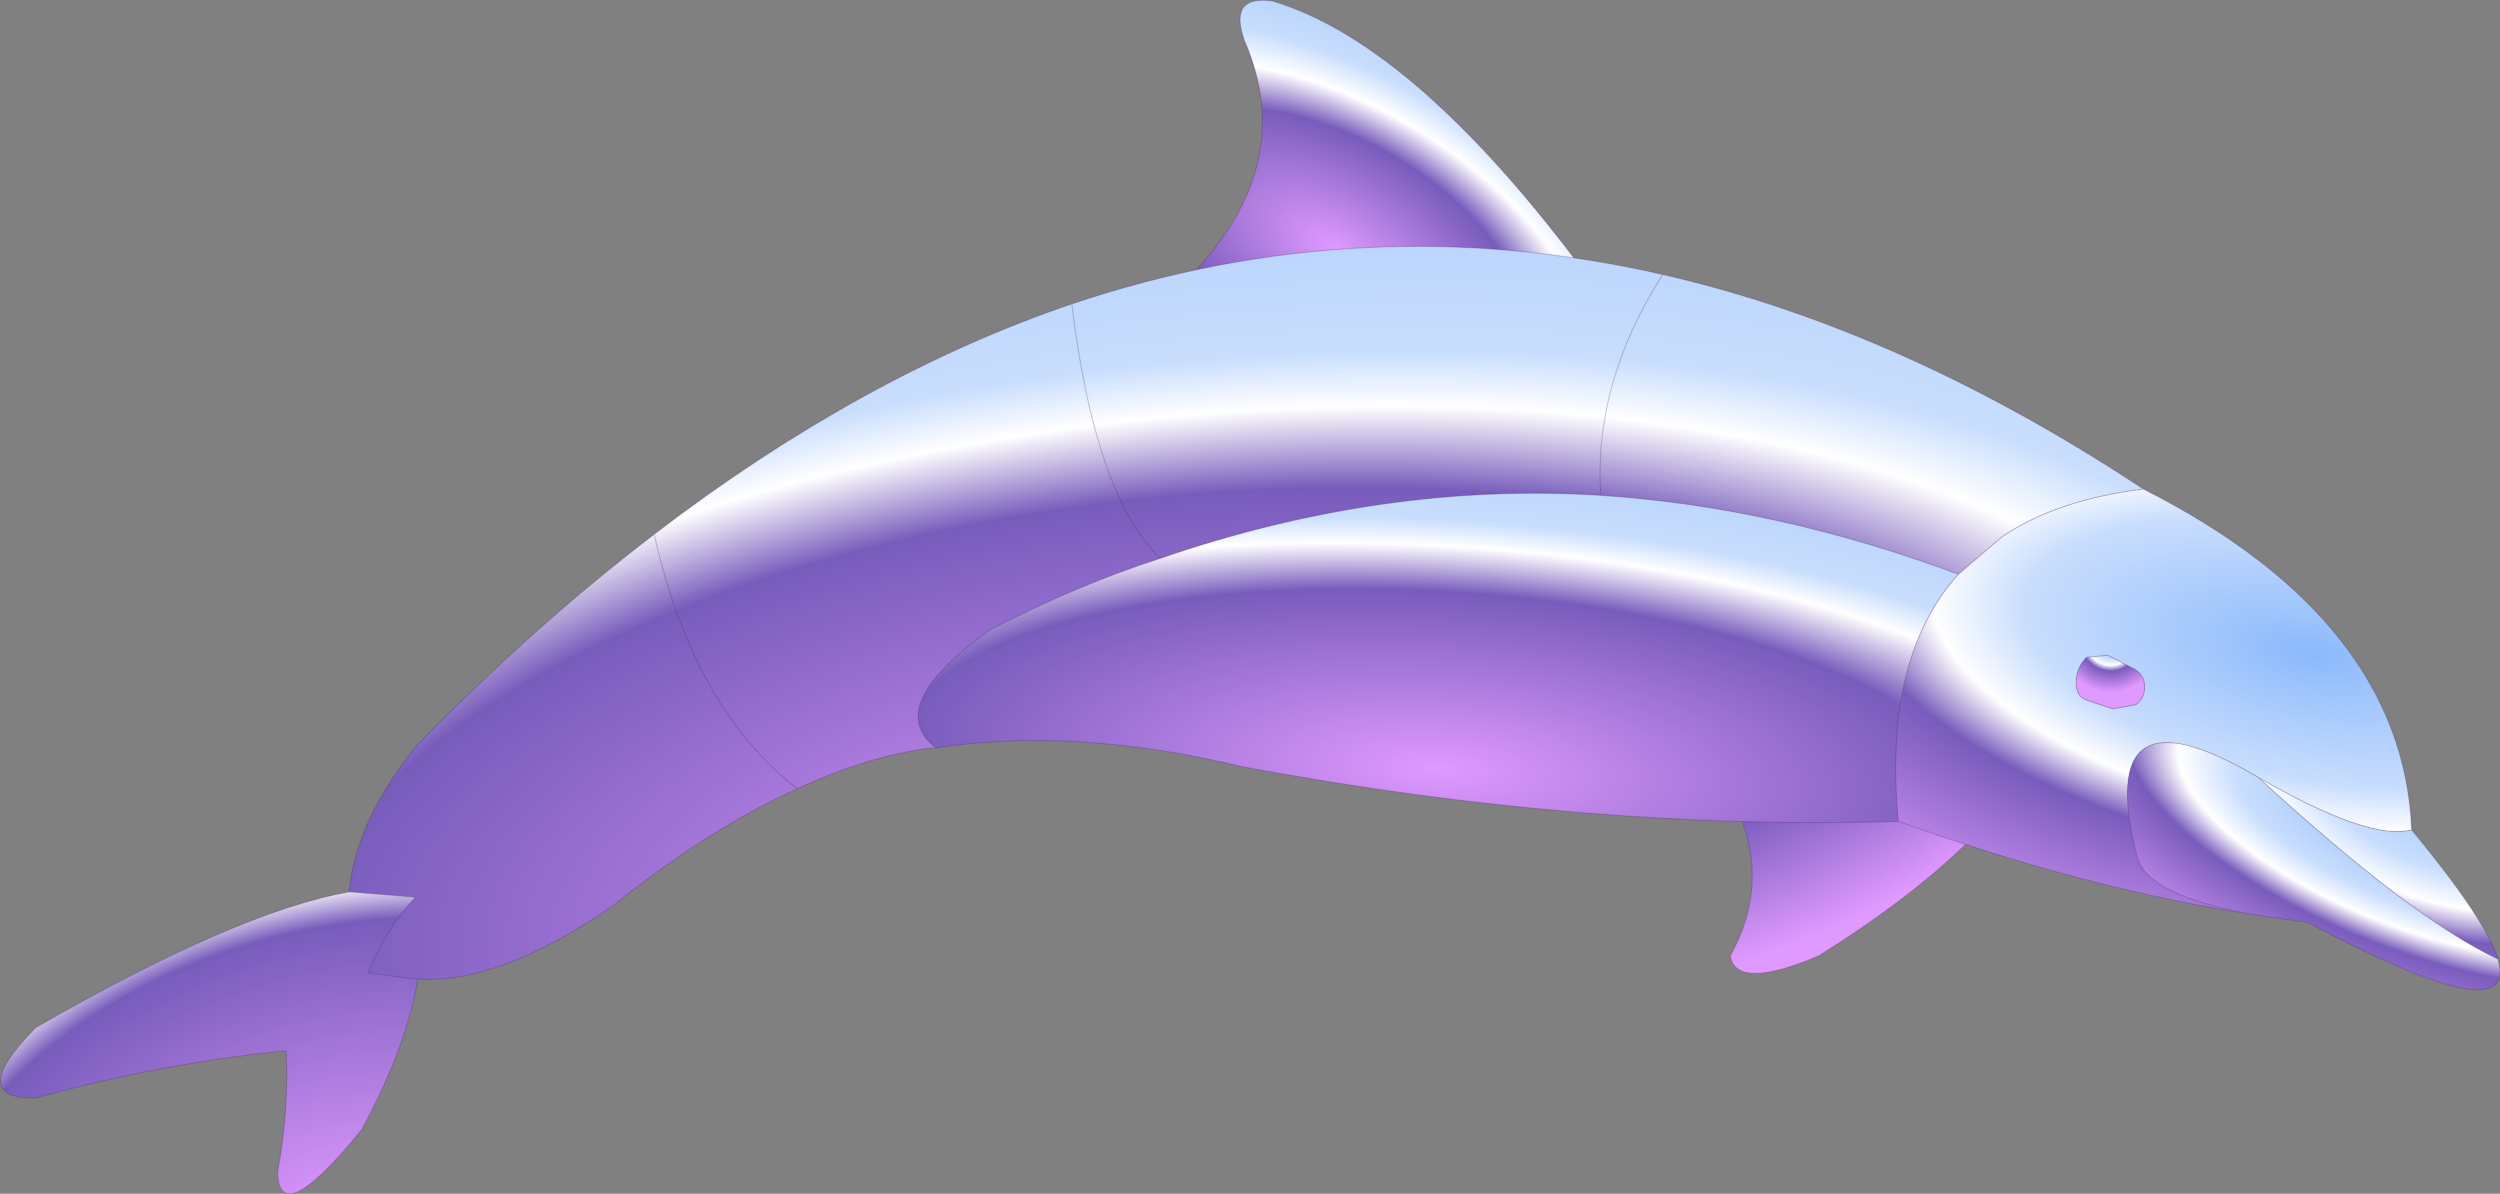 <?xml version="1.0" encoding="UTF-8" standalone="no"?>
<svg xmlns:ffdec="https://www.free-decompiler.com/flash" xmlns:xlink="http://www.w3.org/1999/xlink" ffdec:objectType="shape" height="56.75px" width="118.85px" xmlns="http://www.w3.org/2000/svg">
  <rect width="100%" height="100%" fill="#808080" stroke="none"/>
  <g transform="matrix(1.0, 0.0, 0.0, 1.0, 62.05, 35.5)">
    <path d="M20.2 2.25 Q26.0 -0.9 34.9 0.05 32.55 4.85 24.4 9.95 20.5 11.6 20.2 9.95 22.3 6.2 20.2 2.25" fill="url(#gradient0)" fill-rule="evenodd" stroke="none"/>
    <path d="M20.2 2.25 Q26.0 -0.9 34.9 0.05 32.55 4.85 24.4 9.95 20.5 11.6 20.2 9.95 22.3 6.2 20.2 2.25 Z" fill="none" stroke="#462060" stroke-linecap="round" stroke-linejoin="round" stroke-opacity="0.251" stroke-width="0.05"/>
    <path d="M-2.9 -33.6 Q-3.65 -35.75 -1.55 -35.45 5.3 -33.4 13.55 -22.2 4.45 -23.8 -6.15 -21.7 -0.15 -27.3 -2.9 -33.6" fill="url(#gradient1)" fill-rule="evenodd" stroke="none"/>
    <path d="M-2.9 -33.6 Q-3.65 -35.75 -1.55 -35.45 5.3 -33.4 13.55 -22.2 4.45 -23.8 -6.15 -21.7 -0.15 -27.3 -2.9 -33.6 Z" fill="none" stroke="#462060" stroke-linecap="round" stroke-linejoin="round" stroke-opacity="0.251" stroke-width="0.05"/>
    <path d="M14.05 -11.95 Q13.7 -17.3 17.0 -22.45 13.7 -17.3 14.05 -11.95 3.7 -12.6 -6.9 -8.95 -10.0 -12.0 -11.1 -21.05 -10.0 -12.0 -6.9 -8.95 -10.8 -7.7 -15.0 -5.55 -20.1 -1.9 -17.55 0.05 L-18.1 0.1 Q-21.05 0.55 -24.15 2.0 -28.35 3.9 -32.9 7.55 -38.3 11.3 -42.2 11.05 L-44.55 10.75 Q-43.7 8.65 -42.3 7.15 L-45.45 6.9 Q-45.15 3.55 -42.25 -0.05 -36.65 -5.75 -30.95 -10.1 -21.1 -17.65 -11.1 -21.05 2.75 -25.7 17.0 -22.45 28.35 -19.85 39.85 -12.25 35.75 -11.75 33.15 -10.0 L31.05 -8.2 Q22.45 -11.4 14.05 -11.95 M-30.95 -10.1 Q-29.1 -1.85 -24.15 2.0 -29.1 -1.85 -30.95 -10.1" fill="url(#gradient2)" fill-rule="evenodd" stroke="none"/>
    <path d="M31.05 -8.2 L33.15 -10.0 Q35.75 -11.75 39.85 -12.25 52.2 -6.0 52.6 3.95 50.6 4.5 45.3 1.45 37.4 -3.2 39.55 5.25 40.05 7.1 45.2 8.0 37.25 6.8 28.2 3.55 27.45 -4.2 31.05 -8.2 M39.5 -2.0 Q39.95 -2.35 39.9 -2.95 39.85 -3.5 39.3 -3.75 L38.15 -4.35 37.15 -4.25 Q36.65 -3.75 36.65 -3.05 36.65 -2.35 37.2 -2.2 L38.4 -1.8 39.5 -2.0" fill="url(#gradient3)" fill-rule="evenodd" stroke="none"/>
    <path d="M39.5 -2.0 L38.4 -1.8 37.2 -2.2 Q36.65 -2.35 36.65 -3.05 36.65 -3.75 37.15 -4.25 L38.15 -4.35 39.3 -3.75 Q39.85 -3.5 39.9 -2.95 39.95 -2.35 39.5 -2.0" fill="url(#gradient4)" fill-rule="evenodd" stroke="none"/>
    <path d="M14.05 -11.95 Q22.45 -11.4 31.05 -8.2 27.45 -4.2 28.2 3.55 13.45 4.0 -3.0 0.95 -10.9 -0.95 -17.55 0.05 -20.1 -1.9 -15.0 -5.55 -10.8 -7.7 -6.9 -8.95 3.7 -12.6 14.05 -11.95" fill="url(#gradient5)" fill-rule="evenodd" stroke="none"/>
    <path d="M45.3 1.45 Q50.6 4.5 52.6 3.95 56.15 8.25 56.7 10.1 52.6 8.15 45.3 1.45" fill="url(#gradient6)" fill-rule="evenodd" stroke="none"/>
    <path d="M45.3 1.45 Q52.6 8.15 56.7 10.1 57.75 13.7 47.65 8.35 L45.2 8.0 Q40.05 7.1 39.55 5.25 37.4 -3.2 45.3 1.45" fill="url(#gradient7)" fill-rule="evenodd" stroke="none"/>
    <path d="M-42.2 11.05 Q-42.65 14.1 -44.85 18.2 -48.8 23.05 -48.85 20.2 -48.3 17.25 -48.45 14.45 -54.4 15.05 -60.35 16.7 -63.7 16.75 -60.35 13.35 -50.8 7.85 -45.45 6.9 L-42.3 7.15 Q-43.7 8.65 -44.55 10.75 L-42.2 11.05" fill="url(#gradient8)" fill-rule="evenodd" stroke="none"/>
    <path d="M17.0 -22.45 Q13.7 -17.3 14.05 -11.95 22.45 -11.4 31.05 -8.2 L33.15 -10.0 Q35.75 -11.75 39.85 -12.25 28.35 -19.85 17.0 -22.45 2.75 -25.7 -11.1 -21.05 -10.0 -12.0 -6.9 -8.95 3.7 -12.6 14.05 -11.95 M39.5 -2.0 L38.4 -1.8 37.2 -2.2 Q36.65 -2.35 36.65 -3.05 36.65 -3.75 37.15 -4.25 L38.15 -4.35 39.3 -3.75 Q39.85 -3.5 39.9 -2.95 39.95 -2.35 39.5 -2.0 M52.6 3.95 Q50.6 4.5 45.3 1.45 52.6 8.15 56.7 10.1 56.15 8.25 52.6 3.95 52.2 -6.0 39.85 -12.25 M56.7 10.1 Q57.75 13.7 47.65 8.35 L45.2 8.0 Q37.25 6.8 28.2 3.55 13.45 4.0 -3.0 0.95 -10.9 -0.95 -17.55 0.05 L-18.1 0.1 Q-21.05 0.55 -24.15 2.0 -28.35 3.9 -32.9 7.55 -38.3 11.3 -42.2 11.05 -42.65 14.1 -44.85 18.2 -48.8 23.05 -48.85 20.2 -48.3 17.25 -48.45 14.45 -54.4 15.05 -60.35 16.7 -63.7 16.75 -60.35 13.35 -50.8 7.85 -45.45 6.9 -45.15 3.55 -42.25 -0.05 -36.65 -5.75 -30.95 -10.1 -21.1 -17.65 -11.1 -21.05 M45.3 1.45 Q37.4 -3.2 39.55 5.25 40.05 7.1 45.2 8.0 M31.05 -8.2 Q27.45 -4.2 28.2 3.55 M-6.9 -8.95 Q-10.8 -7.7 -15.0 -5.55 -20.1 -1.9 -17.55 0.05 M-42.2 11.05 L-44.55 10.75 Q-43.7 8.65 -42.3 7.15 L-45.45 6.9 M-24.15 2.0 Q-29.1 -1.85 -30.95 -10.1" fill="none" stroke="#462060" stroke-linecap="round" stroke-linejoin="round" stroke-opacity="0.251" stroke-width="0.05"/>
  </g>
  <defs>
    <radialGradient cx="0" cy="0" gradientTransform="matrix(0.023, -0.02, 0.023, 0.009, 17.35, -5.6)" gradientUnits="userSpaceOnUse" id="gradient0" r="819.2" spreadMethod="pad">
      <stop offset="0.0" stop-color="#8bb9fc"/>
      <stop offset="0.361" stop-color="#c9defd"/>
      <stop offset="0.478" stop-color="#ffffff"/>
      <stop offset="0.588" stop-color="#785cbc"/>
      <stop offset="1.0" stop-color="#e099ff"/>
    </radialGradient>
    <radialGradient cx="0" cy="0" gradientTransform="matrix(0.029, 0.017, -0.009, 0.015, 1.5, -23.65)" gradientUnits="userSpaceOnUse" id="gradient1" r="819.2" spreadMethod="pad">
      <stop offset="0.0" stop-color="#e099ff"/>
      <stop offset="0.361" stop-color="#785cbc"/>
      <stop offset="0.478" stop-color="#ffffff"/>
      <stop offset="0.58" stop-color="#c9defd"/>
      <stop offset="1.0" stop-color="#8bb9fc"/>
    </radialGradient>
    <radialGradient cx="0" cy="0" gradientTransform="matrix(0.128, -0.015, 0.007, 0.056, -6.25, 6.5)" gradientUnits="userSpaceOnUse" id="gradient2" r="819.2" spreadMethod="pad">
      <stop offset="0.0" stop-color="#e099ff"/>
      <stop offset="0.396" stop-color="#785cbc"/>
      <stop offset="0.478" stop-color="#ffffff"/>
      <stop offset="0.533" stop-color="#c9defd"/>
      <stop offset="1.0" stop-color="#8bb9fc"/>
    </radialGradient>
    <radialGradient cx="0" cy="0" gradientTransform="matrix(0.046, 0.009, -0.004, 0.02, 47.85, -4.45)" gradientUnits="userSpaceOnUse" id="gradient3" r="819.2" spreadMethod="pad">
      <stop offset="0.0" stop-color="#8bb9fc"/>
      <stop offset="0.361" stop-color="#c9defd"/>
      <stop offset="0.478" stop-color="#ffffff"/>
      <stop offset="0.588" stop-color="#785cbc"/>
      <stop offset="1.0" stop-color="#e099ff"/>
    </radialGradient>
    <radialGradient cx="0" cy="0" gradientTransform="matrix(0.003, 0.0, 0.0, 0.003, 38.3, -5.05)" gradientUnits="userSpaceOnUse" id="gradient4" r="819.2" spreadMethod="pad">
      <stop offset="0.0" stop-color="#8bb9fc"/>
      <stop offset="0.361" stop-color="#c9defd"/>
      <stop offset="0.478" stop-color="#ffffff"/>
      <stop offset="0.588" stop-color="#785cbc"/>
      <stop offset="1.0" stop-color="#e099ff"/>
    </radialGradient>
    <radialGradient cx="0" cy="0" gradientTransform="matrix(0.081, 0.005, -0.002, 0.027, 6.3, 1.05)" gradientUnits="userSpaceOnUse" id="gradient5" r="819.2" spreadMethod="pad">
      <stop offset="0.0" stop-color="#e099ff"/>
      <stop offset="0.38" stop-color="#785cbc"/>
      <stop offset="0.478" stop-color="#ffffff"/>
      <stop offset="0.533" stop-color="#c9defd"/>
      <stop offset="1.0" stop-color="#8bb9fc"/>
    </radialGradient>
    <radialGradient cx="0" cy="0" gradientTransform="matrix(0.025, 0.007, -0.004, 0.016, 54.9, 1.05)" gradientUnits="userSpaceOnUse" id="gradient6" r="819.2" spreadMethod="pad">
      <stop offset="0.0" stop-color="#8bb9fc"/>
      <stop offset="0.361" stop-color="#c9defd"/>
      <stop offset="0.478" stop-color="#ffffff"/>
      <stop offset="0.588" stop-color="#785cbc"/>
      <stop offset="1.0" stop-color="#e099ff"/>
    </radialGradient>
    <radialGradient cx="0" cy="0" gradientTransform="matrix(0.028, 0.011, -0.004, 0.011, 52.6, 3.95)" gradientUnits="userSpaceOnUse" id="gradient7" r="819.2" spreadMethod="pad">
      <stop offset="0.0" stop-color="#8bb9fc"/>
      <stop offset="0.361" stop-color="#c9defd"/>
      <stop offset="0.478" stop-color="#ffffff"/>
      <stop offset="0.588" stop-color="#785cbc"/>
      <stop offset="1.0" stop-color="#e099ff"/>
    </radialGradient>
    <radialGradient cx="0" cy="0" gradientTransform="matrix(0.059, -0.016, 0.011, 0.039, -45.7, 22.2)" gradientUnits="userSpaceOnUse" id="gradient8" r="819.2" spreadMethod="pad">
      <stop offset="0.0" stop-color="#e099ff"/>
      <stop offset="0.408" stop-color="#785cbc"/>
      <stop offset="0.463" stop-color="#ffffff"/>
      <stop offset="0.58" stop-color="#c9defd"/>
      <stop offset="1.0" stop-color="#8bb9fc"/>
    </radialGradient>
  </defs>
</svg>
